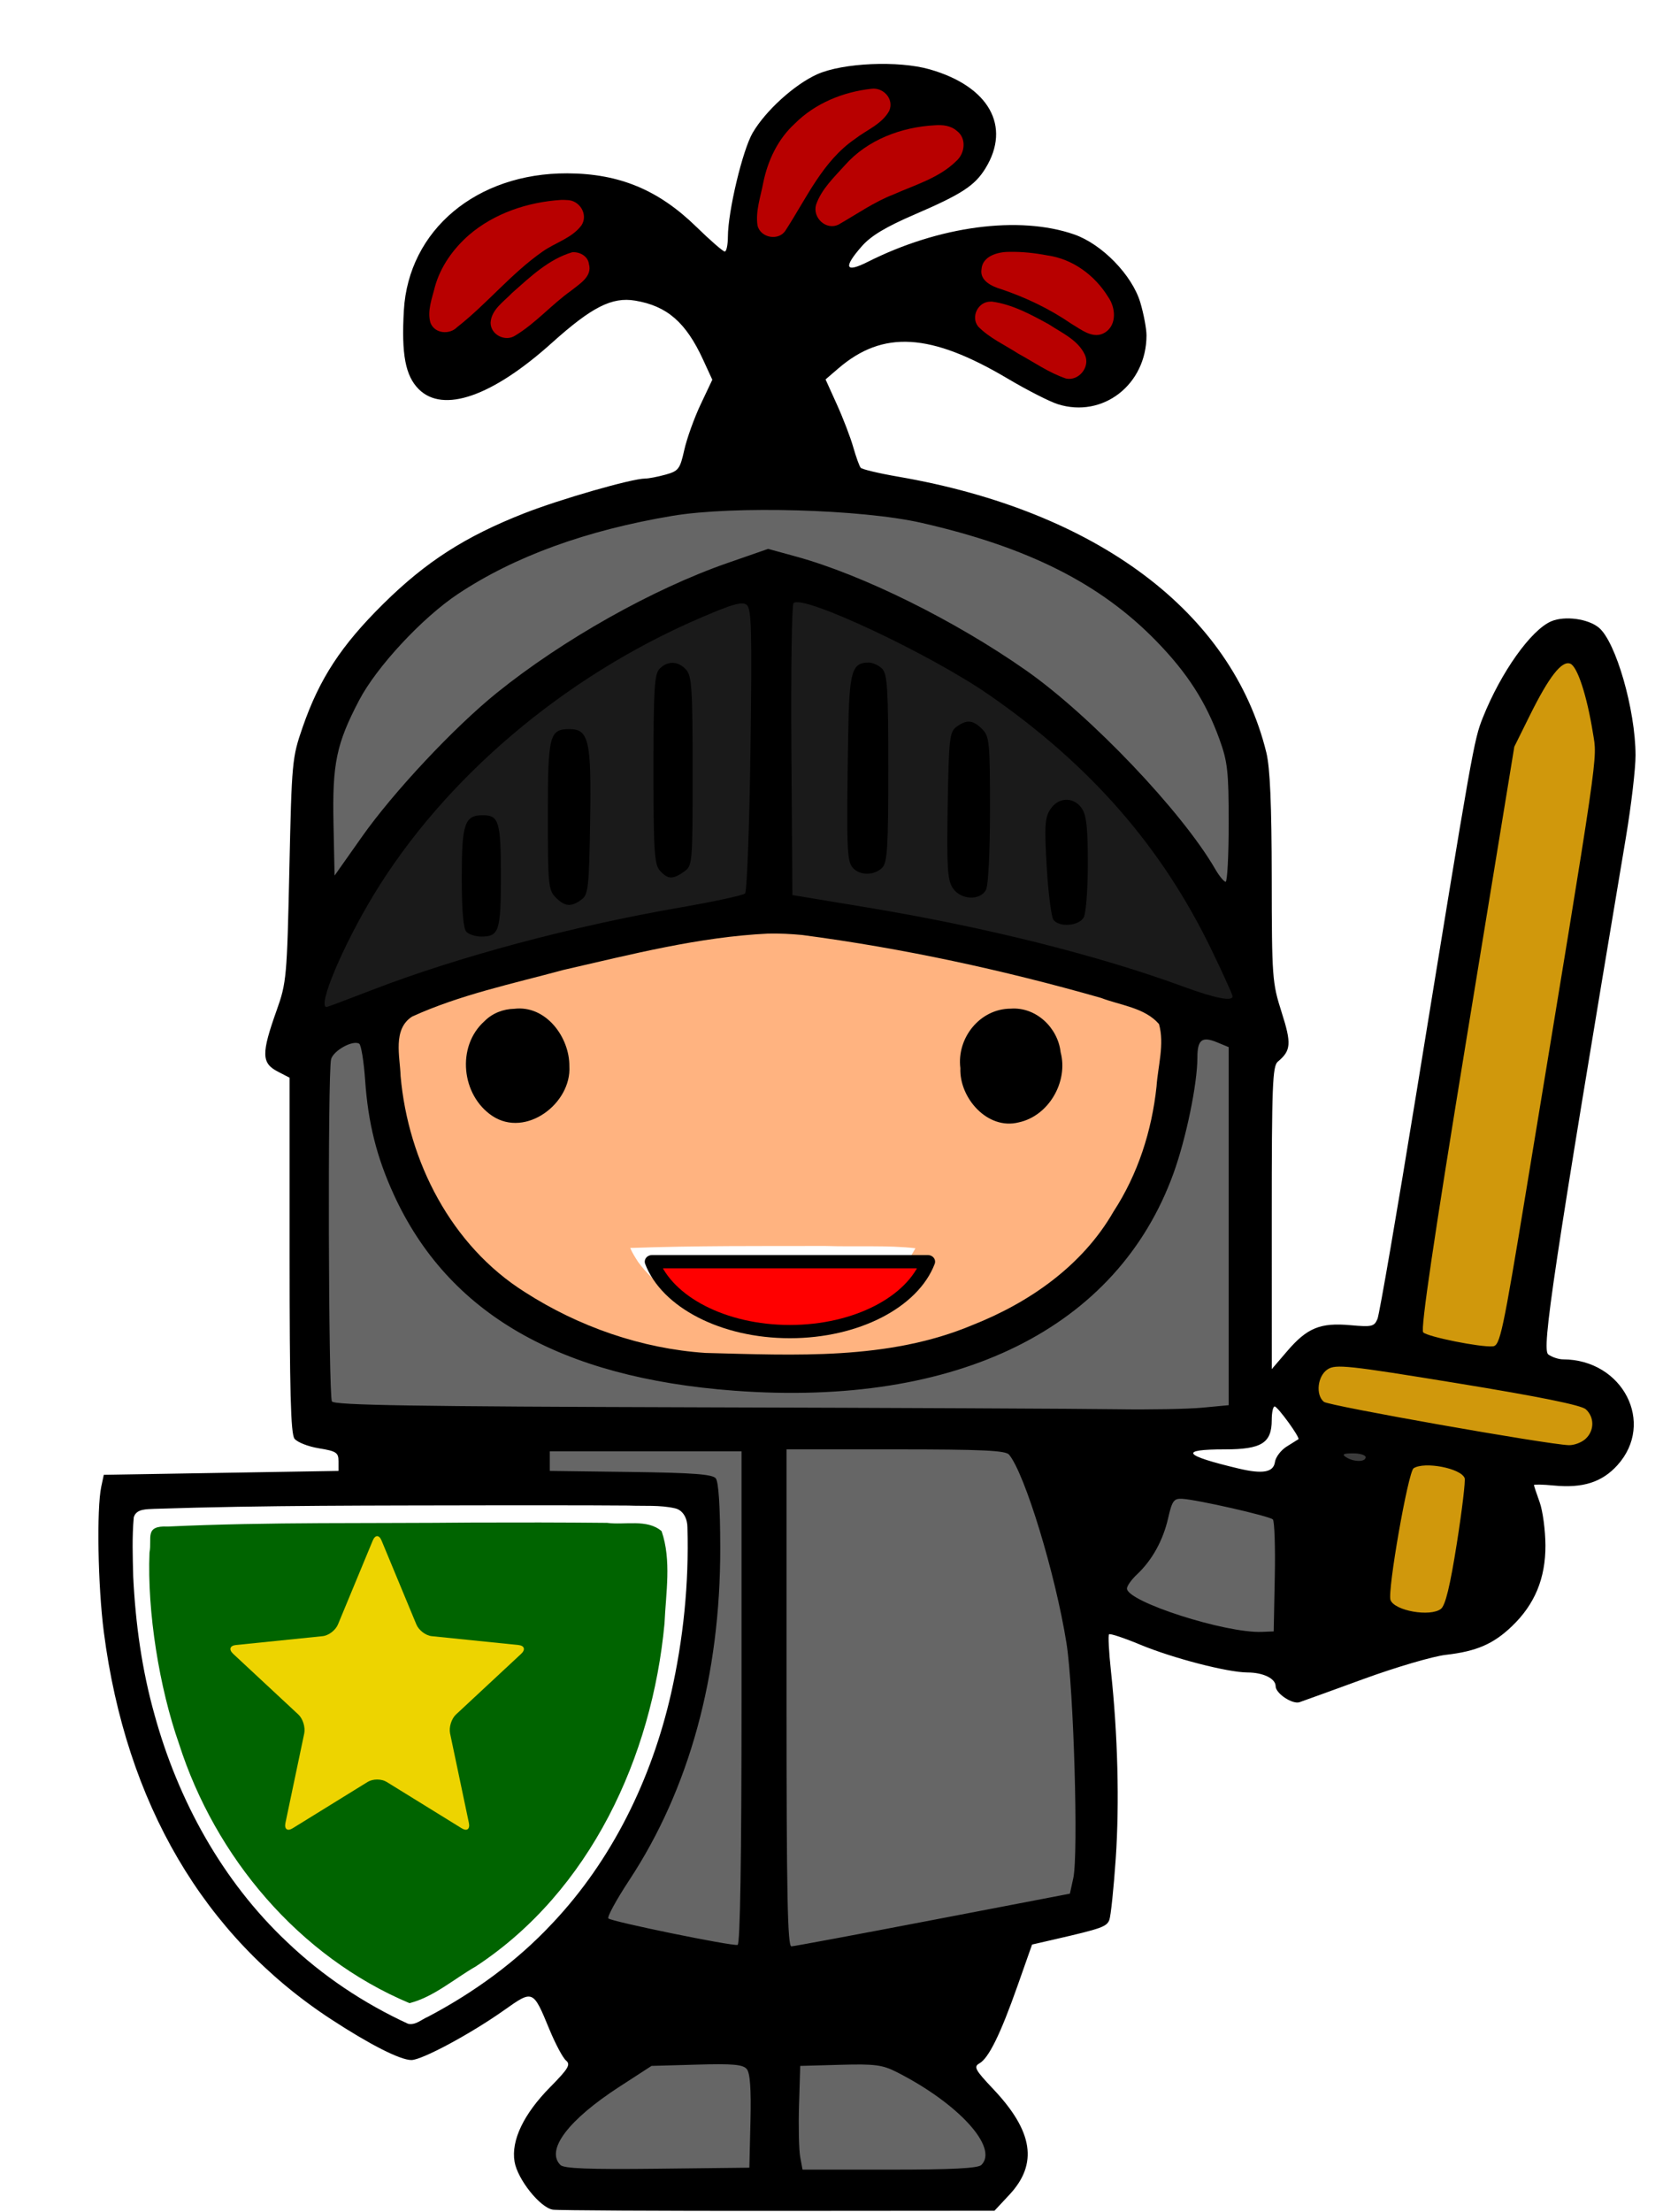 <?xml version="1.0" encoding="UTF-8" standalone="no"?>
<!-- Created with Inkscape (http://www.inkscape.org/) -->

<svg
   xmlns:osb="http://www.openswatchbook.org/uri/2009/osb"
   xmlns:dc="http://purl.org/dc/elements/1.1/"
   xmlns:cc="http://creativecommons.org/ns#"
   xmlns:rdf="http://www.w3.org/1999/02/22-rdf-syntax-ns#"
   xmlns:svg="http://www.w3.org/2000/svg"
   xmlns="http://www.w3.org/2000/svg"
   xmlns:xlink="http://www.w3.org/1999/xlink"
   xmlns:sodipodi="http://sodipodi.sourceforge.net/DTD/sodipodi-0.dtd"
   xmlns:inkscape="http://www.inkscape.org/namespaces/inkscape"
   id="svg2985"
   version="1.1"
   inkscape:version="0.48.2 r9819"
   width="425"
   height="565"
   sodipodi:docname="Sir_FindALot_star.svg"
   inkscape:export-filename="Z:\Dev\PervasiveComputing\client\img\sir.png"
   inkscape:export-xdpi="19.950001"
   inkscape:export-ydpi="19.950001">
  <defs
     id="defs2989">
    <linearGradient
       id="linearGradient11598">
      <stop
         style="stop-color:#ffb359;stop-opacity:1;"
         offset="0"
         id="stop11600" />
      <stop
         id="stop11608"
         offset="0.25"
         style="stop-color:#ffb36c;stop-opacity:0.749;" />
      <stop
         id="stop11606"
         offset="0.5"
         style="stop-color:#ffb380;stop-opacity:0.498;" />
      <stop
         style="stop-color:#ffb380;stop-opacity:0;"
         offset="1"
         id="stop11602" />
    </linearGradient>
    <linearGradient
       id="linearGradient4390"
       osb:paint="gradient">
      <stop
         style="stop-color:#8c8c8c;stop-opacity:1;"
         offset="0"
         id="stop4392" />
      <stop
         style="stop-color:#8c8c8c;stop-opacity:0;"
         offset="1"
         id="stop4394" />
    </linearGradient>
    <linearGradient
       id="linearGradient4370">
      <stop
         id="stop4408"
         offset="0"
         style="stop-color:#8c8c8c;stop-opacity:0.498;" />
      <stop
         style="stop-color:#8c8c8c;stop-opacity:0.373;"
         offset="0.25"
         id="stop4414" />
      <stop
         style="stop-color:#8c8c8c;stop-opacity:0.247;"
         offset="0.5"
         id="stop4412" />
      <stop
         style="stop-color:#8c8c8c;stop-opacity:0.071;"
         offset="1"
         id="stop4374" />
    </linearGradient>
    <filter
       id="filter7327"
       inkscape:label="Inner Shadow"
       inkscape:menu="Shadows and Glows"
       inkscape:menu-tooltip="Adds a colorizable drop shadow inside"
       color-interpolation-filters="sRGB">
      <feGaussianBlur
         id="feGaussianBlur7329"
         stdDeviation="7.628"
         result="result8" />
      <feOffset
         id="feOffset7331"
         dx="4"
         dy="4"
         result="result11" />
      <feComposite
         id="feComposite7333"
         in2="result11"
         result="result6"
         in="SourceGraphic"
         operator="in" />
      <feFlood
         id="feFlood7335"
         result="result10"
         in="result6"
         flood-opacity="1"
         flood-color="rgb(0,0,0)" />
      <feBlend
         id="feBlend7337"
         in2="result10"
         mode="normal"
         in="result6"
         result="result12" />
      <feComposite
         id="feComposite7339"
         in2="SourceGraphic"
         result="result2"
         operator="in" />
    </filter>
    <filter
       id="filter10274"
       inkscape:label="Metallized paint"
       inkscape:menu="Materials"
       inkscape:menu-tooltip="Metallized effect with a soft lighting, slightly translucent at the edges"
       height="1.1"
       width="1.1"
       y="-0.05"
       x="-0.05"
       color-interpolation-filters="sRGB">
      <feGaussianBlur
         id="feGaussianBlur10276"
         stdDeviation="1"
         result="result1" />
      <feComposite
         id="feComposite10278"
         in2="result1"
         in="result1"
         result="result4"
         operator="in" />
      <feBlend
         id="feBlend10280"
         in2="result4"
         in="result1"
         mode="screen"
         result="result5" />
      <feGaussianBlur
         id="feGaussianBlur10282"
         stdDeviation="8"
         result="result6"
         in="result5" />
      <feComposite
         id="feComposite10284"
         in2="result5"
         operator="atop"
         in="result6"
         result="result8" />
      <feComposite
         id="feComposite10286"
         in2="result8"
         operator="in"
         result="fbSourceGraphic"
         in="result6" />
      <feGaussianBlur
         id="feGaussianBlur10288"
         result="result0"
         in="fbSourceGraphic"
         stdDeviation="2.5" />
      <feSpecularLighting
         id="feSpecularLighting10290"
         specularExponent="45"
         specularConstant="1.5"
         surfaceScale="1"
         lighting-color="#ffffff"
         result="result1"
         in="result0">
        <fePointLight
           id="fePointLight10292"
           z="21000"
           y="-9000"
           x="-6000" />
      </feSpecularLighting>
      <feComposite
         id="feComposite10294"
         in2="fbSourceGraphic"
         operator="in"
         result="result2"
         in="result1" />
      <feComposite
         id="feComposite10296"
         in2="result2"
         k3="1"
         k2="1"
         operator="arithmetic"
         result="result4"
         in="fbSourceGraphic"
         k1="0"
         k4="0" />
      <feComposite
         id="feComposite10298"
         in2="result4"
         operator="in"
         result="result91" />
      <feBlend
         id="feBlend10300"
         in2="result91"
         mode="multiply" />
    </filter>
    <filter
       id="filter10321"
       inkscape:label="Metallized paint"
       inkscape:menu="Materials"
       inkscape:menu-tooltip="Metallized effect with a soft lighting, slightly translucent at the edges"
       height="1.1"
       width="1.1"
       y="-0.05"
       x="-0.05"
       color-interpolation-filters="sRGB">
      <feGaussianBlur
         id="feGaussianBlur10323"
         stdDeviation="1"
         result="result1" />
      <feComposite
         id="feComposite10325"
         in2="result1"
         in="result1"
         result="result4"
         operator="in" />
      <feBlend
         id="feBlend10327"
         in2="result4"
         in="result1"
         mode="screen"
         result="result5" />
      <feGaussianBlur
         id="feGaussianBlur10329"
         stdDeviation="8"
         result="result6"
         in="result5" />
      <feComposite
         id="feComposite10331"
         in2="result5"
         operator="atop"
         in="result6"
         result="result8" />
      <feComposite
         id="feComposite10333"
         in2="result8"
         operator="in"
         result="fbSourceGraphic"
         in="result6" />
      <feGaussianBlur
         id="feGaussianBlur10335"
         result="result0"
         in="fbSourceGraphic"
         stdDeviation="2.5" />
      <feSpecularLighting
         id="feSpecularLighting10337"
         specularExponent="45"
         specularConstant="1.5"
         surfaceScale="1"
         lighting-color="#ffffff"
         result="result1"
         in="result0">
        <fePointLight
           id="fePointLight10339"
           z="21000"
           y="-9000"
           x="-6000" />
      </feSpecularLighting>
      <feComposite
         id="feComposite10341"
         in2="fbSourceGraphic"
         operator="in"
         result="result2"
         in="result1" />
      <feComposite
         id="feComposite10343"
         in2="result2"
         k3="1"
         k2="1"
         operator="arithmetic"
         result="result4"
         in="fbSourceGraphic"
         k1="0"
         k4="0" />
      <feComposite
         id="feComposite10345"
         in2="result4"
         operator="in"
         result="result91" />
      <feBlend
         id="feBlend10347"
         in2="result91"
         mode="multiply" />
    </filter>
    <filter
       id="filter11672"
       inkscape:label="Drop shadow"
       width="1.5"
       height="1.5"
       x="-0.25"
       y="-0.25"
       color-interpolation-filters="sRGB">
      <feGaussianBlur
         id="feGaussianBlur11674"
         in="SourceAlpha"
         stdDeviation="6"
         result="blur" />
      <feColorMatrix
         id="feColorMatrix11676"
         result="bluralpha"
         type="matrix"
         values="1 0 0 0 0 0 1 0 0 0 0 0 1 0 0 0 0 0 0.8 0 " />
      <feOffset
         id="feOffset11678"
         in="bluralpha"
         dx="8"
         dy="8"
         result="offsetBlur" />
      <feMerge
         id="feMerge11680">
        <feMergeNode
           id="feMergeNode11682"
           in="offsetBlur" />
        <feMergeNode
           id="feMergeNode11684"
           in="SourceGraphic" />
      </feMerge>
    </filter>
    <linearGradient
       y2="0"
       x2="1"
       y1="0"
       x1="0"
       spreadMethod="pad"
       gradientTransform="matrix(0,-30.001,28.563,0,16,31)"
       gradientUnits="userSpaceOnUse"
       id="linearGradient4727"
       xlink:href="#linearGradient6507"
       inkscape:collect="always" />
    <linearGradient
       id="linearGradient6507"
       spreadMethod="pad"
       gradientTransform="matrix(0,25.339,25.339,0,57.072,190.937)"
       gradientUnits="userSpaceOnUse"
       y2="0"
       x2="1"
       y1="0"
       x1="0">
      <stop
         id="stop6509"
         offset="0"
         style="stop-opacity:1;stop-color:#333333" />
      <stop
         id="stop6511"
         offset="0.836"
         style="stop-opacity:1;stop-color:#666666" />
      <stop
         id="stop6513"
         offset="1"
         style="stop-opacity:1;stop-color:#666666" />
    </linearGradient>
  </defs>
  <sodipodi:namedview
     pagecolor="#ffffff"
     bordercolor="#666666"
     borderopacity="1"
     objecttolerance="10"
     gridtolerance="10"
     guidetolerance="10"
     inkscape:pageopacity="0"
     inkscape:pageshadow="2"
     inkscape:window-width="1366"
     inkscape:window-height="706"
     id="namedview2987"
     showgrid="false"
     inkscape:zoom="0.61188307"
     inkscape:cx="3.1135478"
     inkscape:cy="278.87277"
     inkscape:window-x="-8"
     inkscape:window-y="-8"
     inkscape:window-maximized="1"
     inkscape:current-layer="svg2985"
     fit-margin-top="0"
     fit-margin-left="0"
     fit-margin-right="0"
     fit-margin-bottom="0"
     showborder="true"
     inkscape:showpageshadow="true"
     borderlayer="false" />
  <rect
     style="fill:#000000;fill-opacity:1;stroke:none"
     id="rect4056"
     width="0"
     height="19.612"
     x="275.481"
     y="171.04"
     rx="0"
     ry="0" />
  <g
     id="g11624"
     style="filter:url(#filter11672)"
     transform="translate(-41.736,-152.187)">
    <path
       sodipodi:nodetypes="cssssssssscccsssscsssssscssscsssssssssssssssssssssscssssssssccssssssssssssscsssssssssssssccsssscsccscscssscsssscsscssssscssscccsssssssscsscccccsssssssscsssscscssssssssscssssscssssssssssssssssscscccssssccsssssssscsssscccccccssssssssssscccssssssssscscsssssssssssscsssssssssssssssssssssssssscssssscsssscsscsssssssscssssscsssssccsssssssscssscsssssssssssssssssssssssssssssssssssssssssssssss"
       inkscape:connector-curvature="0"
       id="path3279"
       d="m 175.013,708.671 c -3.255,-0.523 -9.013,-7.741 -9.776,-12.254 -0.915,-5.417 2.312,-12.171 9.103,-19.054 4.659,-4.722 5.284,-5.77 4.049,-6.795 -0.803,-0.666 -2.706,-4.229 -4.228,-7.917 -4.212,-10.203 -4.175,-10.187 -11.573,-4.953 -8.549,6.048 -21.013,12.748 -23.714,12.748 -2.871,0 -10.676,-3.966 -20.631,-10.484 C 85.798,638.722 65.949,604.886 60.274,561.145 58.749,549.388 58.402,529.65 59.62,523.946 l 0.641,-3 29.991,-0.5 29.991,-0.5 0,-2.477 c 0,-2.197 -0.566,-2.569 -5,-3.293 -2.75,-0.449 -5.562,-1.558 -6.25,-2.464 -0.957,-1.262 -1.25,-12.25 -1.25,-46.931 l 0,-45.283 -3,-1.551 c -4.208,-2.176 -4.252,-4.586 -0.289,-15.702 2.496,-7.001 2.627,-8.455 3.228,-35.798 0.61,-27.764 0.698,-28.706 3.401,-36.5 4.297,-12.389 9.832,-20.848 20.61,-31.5 10.89,-10.762 20.926,-17.208 36.015,-23.131 9.189,-3.607 27.486,-8.863 30.894,-8.875 0.902,-0.003 3.257,-0.455 5.232,-1.003 3.304,-0.918 3.687,-1.423 4.778,-6.301 0.653,-2.917 2.531,-8.146 4.175,-11.621 l 2.988,-6.318 -2.357,-5.126 c -4.383,-9.533 -9.214,-13.731 -17.359,-15.084 -5.942,-0.987 -11.082,1.622 -21.317,10.82 -15.216,13.673 -27.763,18.029 -33.991,11.801 -3.415,-3.415 -4.454,-8.908 -3.805,-20.123 1.188,-20.518 18.579,-35.102 41.756,-35.015 13.277,0.05 23.293,4.197 32.994,13.663 3.558,3.472 6.824,6.313 7.258,6.313 0.433,0 0.794,-1.688 0.801,-3.75 0.023,-6.539 3.754,-22.178 6.347,-26.602 3.311,-5.649 10.677,-12.327 16.464,-14.926 6.532,-2.933 20.761,-3.557 28.781,-1.261 15.118,4.326 20.855,14.508 14.24,25.271 -2.724,4.432 -6.066,6.612 -18.051,11.776 -7.428,3.2 -11.199,5.464 -13.544,8.13 -4.81,5.468 -4.27,6.909 1.5,4.002 18.223,-9.18 38.655,-11.899 52.742,-7.018 7.128,2.47 14.847,10.41 16.926,17.411 0.87,2.931 1.58,6.71 1.577,8.398 -0.023,12.573 -11.159,21.202 -22.669,17.564 -2.104,-0.665 -7.875,-3.609 -12.825,-6.544 -19.695,-11.675 -31.853,-12.403 -43.263,-2.591 l -3.263,2.806 2.903,6.417 c 1.597,3.529 3.478,8.441 4.181,10.916 0.703,2.475 1.556,4.831 1.895,5.235 0.339,0.404 4.651,1.431 9.581,2.28 50.754,8.747 85.321,34.643 94.088,70.484 0.95,3.886 1.354,13.278 1.374,32 0.027,25.451 0.127,26.809 2.521,34.305 2.566,8.034 2.429,9.834 -0.964,12.649 -1.357,1.126 -1.554,6.194 -1.548,39.918 l 0.006,38.628 3.953,-4.612 c 5.076,-5.921 8.459,-7.308 16.131,-6.613 5.496,0.498 6.107,0.356 6.931,-1.614 0.497,-1.188 5.005,-27.361 10.016,-58.161 14.315,-87.971 14.62,-89.696 16.891,-95.394 4.636,-11.636 12.364,-22.498 17.546,-24.663 3.44,-1.437 9.381,-0.633 12.121,1.641 4.347,3.607 9.336,20.937 9.377,32.569 0.012,3.385 -1.097,12.835 -2.465,21 -18.627,111.232 -21.571,130.831 -19.843,132.095 0.942,0.688 2.638,1.254 3.771,1.257 15.286,0.041 23.636,16.263 13.911,27.027 -3.935,4.355 -8.81,5.918 -16.236,5.205 -2.814,-0.27 -5.109,-0.322 -5.101,-0.114 0.008,0.207 0.664,2.177 1.456,4.377 0.793,2.2 1.456,7.15 1.475,11 0.041,8.442 -2.715,15.094 -8.577,20.701 -4.743,4.537 -9.046,6.396 -16.87,7.288 -3.3,0.377 -12.75,3.148 -21,6.159 -8.25,3.011 -15.626,5.682 -16.391,5.936 -1.836,0.608 -6.109,-2.24 -6.109,-4.072 0,-1.958 -3.17,-3.511 -7.184,-3.519 -5.088,-0.011 -19.127,-3.648 -27.445,-7.111 -4.111,-1.711 -7.687,-2.898 -7.948,-2.637 -0.261,0.261 -0.043,4.475 0.485,9.365 1.749,16.223 2.198,33.721 1.23,47.891 -0.527,7.7 -1.269,14.783 -1.65,15.739 -0.68,1.707 -2.043,2.19 -13.861,4.909 l -5.874,1.352 -3.703,10.5 c -4.375,12.406 -7.386,18.53 -9.767,19.862 -1.521,0.851 -1.087,1.651 3.549,6.553 10.213,10.798 11.483,19.111 4.124,26.998 l -3.814,4.088 -55.321,0.041 c -30.426,0.023 -56.324,-0.12 -57.55,-0.317 z m 50.512,-22.583 c 0.196,-8.238 -0.09,-12.307 -0.938,-13.329 -0.977,-1.177 -3.531,-1.405 -12.783,-1.142 l -11.562,0.329 -8.156,5.286 c -13.144,8.519 -18.951,16.208 -15.127,20.032 0.904,0.904 7.287,1.149 24.75,0.95 l 23.532,-0.268 z m 59.017,11.158 c 4.427,-4.427 -5.823,-15.682 -21.578,-23.694 -3.711,-1.887 -5.633,-2.138 -14.5,-1.891 l -10.222,0.285 -0.302,10 c -0.166,5.5 -0.033,11.463 0.295,13.25 l 0.597,3.25 22.255,0 c 15.976,0 22.593,-0.339 23.455,-1.2 z m -4.774,-39.05 c 2.504,-4.075 5.556,-13.502 4.661,-14.396 -0.369,-0.369 -12.937,1.643 -27.929,4.471 l -27.258,5.141 -22.815,-4.483 c -23.596,-4.636 -27.685,-5.156 -27.685,-3.52 0,1.494 3.966,11.274 5.591,13.787 l 1.455,2.25 45.992,0 45.992,0 z m -132.946,-3.042 c 37.128,-21.158 58.394,-59.475 60.618,-109.22 0.503,-11.248 0.362,-13.194 -1.041,-14.358 -1.334,-1.107 -13.522,-1.283 -68.556,-0.988 -36.814,0.197 -67.309,0.738 -67.767,1.202 -1.401,1.419 -0.379,23.192 1.644,35.025 6.909,40.412 28.241,71.949 60.389,89.279 3.373,1.818 6.369,3.316 6.657,3.329 0.288,0.013 3.913,-1.909 8.056,-4.269 z m 76.42,-77.291 0,-62.917 -24.5,0 -24.5,0 0,2.5 0,2.5 20.644,0.27 c 15.866,0.207 20.904,0.583 21.766,1.622 0.726,0.875 1.133,7.136 1.152,17.73 0.059,32.551 -7.899,61.618 -23.251,84.921 -3.299,5.007 -5.701,9.409 -5.338,9.781 0.796,0.815 31.602,7.124 33.026,6.763 0.653,-0.166 1,-22.061 1,-63.17 z m 48.958,56.791 34.958,-6.707 0.876,-4 c 1.33,-6.076 0.096,-48.432 -1.748,-60 -2.813,-17.646 -10.623,-43.276 -14.675,-48.157 -0.884,-1.065 -6.884,-1.343 -28.992,-1.343 l -27.878,0 0,63.5 c 0,50.156 0.263,63.491 1.25,63.457 0.688,-0.024 16.981,-3.061 36.208,-6.75 z m 105.998,-71.191 c 2.993,-1.138 3.071,-1.653 0.911,-5.983 -1.511,-3.029 -1.511,-4.01 0,-13.108 2.509,-15.107 2.455,-15.435 -2.788,-16.903 -2.432,-0.681 -4.907,-0.938 -5.5,-0.571 -1.222,0.755 -1.563,36.732 -0.359,37.935 0.749,0.749 3.394,0.281 7.736,-1.37 z m -18.677,-16.437 c 0.154,-7.656 -0.071,-14.266 -0.5,-14.687 -0.872,-0.858 -19.439,-5.076 -23.19,-5.268 -2.109,-0.108 -2.556,0.513 -3.571,4.97 -1.292,5.668 -4.092,10.719 -7.955,14.348 -1.409,1.324 -2.562,2.944 -2.562,3.599 0,3.374 25.178,11.461 34.5,11.082 l 3,-0.122 z m 42.459,8.171 c 1.141,-0.88 2.344,-5.833 4.067,-16.743 1.345,-8.521 2.241,-16.027 1.99,-16.68 -0.963,-2.511 -10.225,-4.294 -13.035,-2.51 -1.396,0.887 -6.753,31.456 -5.902,33.676 1.058,2.757 10.162,4.352 12.879,2.257 z m 16.429,-14.086 c 0.732,-4.508 -1.149,-5.004 -2.042,-0.539 -0.344,1.719 -0.625,3.834 -0.625,4.7 0,2.88 2.041,-0.304 2.667,-4.161 z m -100.283,-3.709 c 5.058,-6.011 5.966,-17.517 1.689,-21.388 -2.506,-2.268 -15.691,-1.896 -15.361,0.433 0.117,0.825 1.917,6.554 4,12.732 4.198,12.451 5.315,13.401 9.672,8.223 z M 162.638,519.073 c 0.627,-0.755 0.859,-2.105 0.515,-3 -0.539,-1.405 -2.724,-1.627 -16.017,-1.627 l -15.393,0 0,3 0,3 14.878,0 c 11.394,0 15.144,-0.322 16.017,-1.373 z m 196.928,-1.401 c 0.178,-1.251 1.528,-3.027 3,-3.947 1.472,-0.92 2.818,-1.763 2.991,-1.872 0.528,-0.336 -5.263,-8.327 -6.064,-8.368 -0.412,-0.021 -0.75,1.537 -0.75,3.462 0,5.878 -2.595,7.5 -12,7.5 -11.771,0 -10.693,1.506 3.5,4.888 6.197,1.477 8.947,0.986 9.323,-1.663 z m 23.177,-1.225 c 0,-0.55 -1.462,-0.993 -3.25,-0.985 -2.466,0.012 -2.888,0.249 -1.75,0.985 1.965,1.27 5,1.27 5,0 z m 56.171,-4.655 c 2.312,-2.093 2.348,-5.571 0.079,-7.599 -1.174,-1.049 -11.953,-3.231 -32.723,-6.624 -28.128,-4.595 -31.182,-4.923 -33.25,-3.568 -2.57,1.684 -3.121,6.5 -0.95,8.302 1.224,1.016 57.115,10.899 62.594,11.069 1.332,0.041 3.244,-0.67 4.25,-1.58 z m -97.921,-7.997 6.75,-0.637 0,-45.734 0,-45.734 -2.94,-1.218 c -3.883,-1.608 -5.06,-0.7 -5.06,3.903 0,6.682 -2.885,20.649 -6.1,29.536 -14.335,39.617 -55.151,59.811 -112.27,55.546 -44.669,-3.335 -73.121,-19.736 -87.032,-50.169 -4.351,-9.519 -6.532,-18.233 -7.288,-29.124 -0.336,-4.831 -1.02,-9.037 -1.52,-9.346 -1.623,-1.003 -6.583,1.733 -7.181,3.962 -0.889,3.316 -0.689,85.994 0.212,87.413 0.619,0.975 20.807,1.301 93.235,1.505 50.844,0.143 99.194,0.367 107.444,0.498 8.25,0.131 18.038,-0.049 21.75,-0.4 z M 235.699,489.313 c 14.708,-0.297 24.165,-1.142 35.847,-3.983 10.285,-2.659 24.285,-9.606 31.904,-15.833 9.816,-8.021 17.906,-20.547 22.14,-34.279 2.263,-7.34 4.432,-24.991 3.505,-28.534 -0.466,-1.783 -2.465,-2.822 -10.216,-5.31 -19.72,-6.329 -55.291,-14.05 -78.454,-17.029 -7.942,-1.021 -11.572,-1.018 -19,0.019 -20.528,2.866 -49.527,9.47 -69.182,15.754 -15.035,4.807 -15.505,5.159 -15.48,11.6 0.08,21.112 8.692,41.951 22.584,54.648 14.534,13.283 39.386,23.274 64.146,22.911 1.788,0.092 19.69,0.035 19.14,0.035 z m -76.902,-59.031 c -9.115,-6.196 -9.922,-19.031 -1.682,-26.729 3.74,-3.494 11.349,-4.06 15.993,-1.19 3.984,2.462 7.635,9.124 7.635,13.931 0,11.902 -12.91,20.131 -21.946,13.988 z m 125.844,-0.106 c -4.447,-2.971 -6.895,-8.026 -6.893,-14.23 0.007,-15.933 19.847,-21.512 26.954,-7.579 7.223,14.157 -7.522,30.186 -20.062,21.809 z m 139.192,17.77 c 18.923,-114.863 18.132,-109.44 16.996,-116.5 -1.54,-9.577 -3.976,-17.021 -5.8,-17.721 -2.175,-0.834 -5.415,3.314 -10.327,13.221 l -3.966,8 -12.162,74.284 c -8.419,51.42 -11.842,74.604 -11.122,75.324 1.147,1.147 14.622,3.85 17.792,3.569 1.842,-0.163 2.521,-3.341 8.59,-40.177 z M 128.894,397.063 c 21.924,-8.467 51.221,-16.299 78.849,-21.078 8.525,-1.475 15.903,-3.075 16.396,-3.556 0.493,-0.481 1.117,-16.992 1.388,-36.692 0.418,-30.391 0.274,-35.999 -0.949,-37.013 -1.153,-0.957 -3.629,-0.249 -12.388,3.542 -34.524,14.943 -64.958,40.825 -82.99,70.579 -7.927,13.079 -14.437,28.601 -11.996,28.601 0.188,0 5.449,-1.972 11.691,-4.383 z m 24.049,-14.817 c -0.808,-0.808 -1.2,-5.362 -1.2,-13.929 0,-13.71 0.731,-15.871 5.371,-15.871 4.132,0 4.629,1.661 4.629,15.5 0,14.073 -0.46,15.5 -5,15.5 -1.43,0 -3.14,-0.54 -3.8,-1.2 z m 22.8,-8.8 c -1.859,-1.859 -2,-3.333 -2,-20.929 0,-20.52 0.39,-22.071 5.548,-22.071 4.935,0 5.608,3.002 5.264,23.503 -0.287,17.118 -0.473,18.78 -2.254,20.08 -2.632,1.922 -4.193,1.784 -6.559,-0.582 z m 26.655,-6.829 c -1.444,-1.595 -1.655,-4.907 -1.655,-25.929 0,-20.576 0.23,-24.33 1.571,-25.671 2.088,-2.088 4.742,-1.987 6.774,0.257 1.444,1.595 1.655,4.908 1.655,25.943 0,23.786 -0.03,24.136 -2.223,25.671 -2.88,2.017 -4.1,1.963 -6.122,-0.272 z m 146.336,32.079 c -0.005,-0.412 -2.429,-5.758 -5.387,-11.878 -12.701,-26.28 -30.921,-47.155 -56.824,-65.107 -15.136,-10.489 -47.684,-25.76 -49.99,-23.454 -0.448,0.448 -0.696,17.413 -0.551,37.7 l 0.263,36.886 19.084,3.161 c 30.231,5.007 59.024,12.216 80.916,20.26 8.042,2.955 12.508,3.824 12.491,2.432 z m -45.758,-19.5 c -0.557,-0.688 -1.337,-6.765 -1.733,-13.506 -0.617,-10.478 -0.484,-12.618 0.913,-14.75 2.061,-3.146 5.926,-3.277 8.031,-0.271 1.196,1.708 1.557,4.965 1.557,14.066 0,6.514 -0.466,12.714 -1.035,13.777 -1.186,2.215 -6.138,2.653 -7.732,0.684 z m -25.773,-8.17 c -1.336,-2.038 -1.536,-5.364 -1.273,-21.082 0.287,-17.118 0.473,-18.78 2.254,-20.08 2.632,-1.922 4.193,-1.784 6.559,0.582 1.856,1.856 2,3.333 2,20.566 0,10.885 -0.428,19.366 -1.035,20.5 -1.527,2.853 -6.503,2.569 -8.504,-0.486 z m -25.588,-5.231 c -1.454,-1.749 -1.568,-5.158 -1.12,-33.528 0.262,-16.557 0.893,-18.821 5.248,-18.821 1.021,0 2.564,0.707 3.429,1.571 1.341,1.341 1.571,5.074 1.571,25.429 0,20.355 -0.231,24.088 -1.571,25.429 -2.047,2.047 -5.821,2.008 -7.556,-0.079 z m 96.128,-11.304 c 0,-13.234 -0.273,-15.706 -2.373,-21.492 -3.46,-9.533 -8.211,-16.91 -16.127,-25.041 -14.307,-14.695 -32.777,-23.992 -60,-30.2 -15.275,-3.483 -48.025,-4.408 -63.631,-1.797 -22.065,3.692 -40.408,10.371 -54.846,19.968 -9.114,6.059 -20.768,18.591 -25.252,27.155 -5.807,11.09 -6.871,16.196 -6.552,31.429 l 0.28,13.351 7,-9.924 c 8.07,-11.442 23.561,-27.961 34.466,-36.757 16.83,-13.574 39.863,-26.534 58.936,-33.162 l 10.402,-3.615 7.145,1.96 c 17.035,4.674 40.625,16.352 58.823,29.122 16.483,11.566 39.815,36.07 48.28,50.706 1.034,1.788 2.233,3.25 2.664,3.25 0.431,0 0.784,-6.73 0.784,-14.955 z M 241.721,261.696 c -0.03,-2.36 -3.783,-10.506 -5.279,-11.457 -0.66,-0.419 -3.449,-0.762 -6.199,-0.762 -6.207,0 -6.91,0.447 -9.427,5.997 -3.626,7.993 -3.651,7.972 9.427,7.972 10.294,0 11.498,-0.184 11.478,-1.75 z m 66.022,-25.199 c 0,-2.33 -13.309,-10.13 -19.5,-11.428 -2.878,-0.603 -2.919,-0.565 -1,0.948 2.652,2.09 18.788,11.429 19.748,11.429 0.414,0 0.752,-0.427 0.752,-0.949 z m -137.911,-14.678 c 0.776,-0.946 4.048,-3.667 7.271,-6.047 6.5,-4.799 6.61,-5.372 0.424,-2.216 -4.296,2.192 -14.784,11.487 -14.784,13.103 0,1.089 5.058,-2.364 7.089,-4.84 z m 4.656,-18.882 c 7.461,-3.486 6.411,-5.007 -2.342,-3.389 -12.256,2.266 -21.026,9.355 -23.93,19.343 -0.884,3.041 -1.342,5.957 -1.018,6.482 0.324,0.525 5.192,-3.653 10.817,-9.282 7.709,-7.715 11.765,-10.954 16.472,-13.154 z m 140.255,21.585 c 0,-2.514 -4.439,-7.735 -8.253,-9.708 -3.9,-2.017 -14.298,-3.481 -17.083,-2.406 -1.683,0.65 -1.831,0.962 -0.664,1.402 0.825,0.311 4.037,1.495 7.137,2.63 3.101,1.135 8.276,3.816 11.5,5.957 6.834,4.537 7.363,4.69 7.363,2.125 z m -79.195,-30.327 c 5.057,-9.198 10.586,-15.438 17.061,-19.25 7.786,-4.585 6.701,-5.748 -2.743,-2.944 -5.97,1.773 -12.353,7.016 -15.103,12.407 -1.01,1.98 -2.328,6.256 -2.928,9.502 -1.823,9.859 -1.561,9.88 3.714,0.285 z m 15.3,1.289 c 2.248,-1.628 7.784,-4.356 12.302,-6.061 9.608,-3.626 14.716,-7.193 12.923,-9.024 -1.73,-1.766 -12.51,0.376 -17.958,3.569 -5.491,3.218 -14.717,14.477 -11.863,14.477 0.28,0 2.348,-1.332 4.596,-2.961 z"
       style="fill:#000000" />
    <path
       inkscape:connector-curvature="0"
       id="path4087"
       d="m 158.063,528.744 c -28.32,0.068 -56.65,-0.035 -84.958,0.898 -1.831,0.123 -4.583,-0.066 -5.184,2.185 -0.453,5.024 -0.27,10.106 -0.14,15.149 0.579,11.91 2.212,23.771 5.447,35.263 6.011,21.836 17.318,42.486 33.898,58.084 9.029,8.618 19.58,15.653 30.898,20.863 1.895,0.447 3.491,-1.148 5.148,-1.827 11.727,-6.189 22.611,-14.082 31.682,-23.794 15.362,-16.224 25.413,-36.978 30.361,-58.663 3.157,-13.911 4.617,-28.23 4.201,-42.495 0.008,-2.071 -0.951,-4.397 -3.16,-4.903 -3.883,-0.893 -7.931,-0.53 -11.887,-0.701 -12.102,-0.09 -24.204,-0.058 -36.306,-0.059 z"
       style="fill:#ffffff;fill-opacity:1;stroke:none" />
    <path
       sodipodi:nodetypes="ccccccccccc"
       inkscape:connector-curvature="0"
       id="path4093"
       d="m 154.547,533.137 c -25.972,0.27 -51.99,-0.189 -77.931,1.024 -6.075,-0.288 -3.964,2.94 -4.672,6.635 -0.625,15.156 2.508,34.576 7.544,48.876 9.236,28.877 30.586,54.335 58.894,66.243 6.174,-1.55 11.468,-6.254 16.956,-9.384 29.281,-19.235 45.041,-53.573 48.218,-87.577 0.343,-7.794 1.829,-16.201 -0.744,-23.622 -3.708,-3.194 -9.435,-1.492 -13.932,-2.116 -11.443,-0.118 -22.888,-0.119 -34.332,-0.08 z"
       style="fill:#006400;fill-opacity:1;stroke:none;filter:url(#filter10321)" />
    <path
       inkscape:connector-curvature="0"
       id="path4199"
       d="m 177.116,195.258 c -8.48,0.552 -17.052,3.382 -23.564,8.992 -4.01,3.531 -7.207,7.987 -8.658,13.152 -0.723,2.986 -2.04,6.18 -1.147,9.256 1.074,2.784 4.87,3.102 6.829,1.097 7.633,-5.979 13.808,-13.693 21.764,-19.262 3.262,-2.329 7.528,-3.43 9.994,-6.735 1.809,-2.743 -0.451,-6.471 -3.72,-6.464 -0.498,-0.039 -0.999,-0.057 -1.499,-0.036 z"
       style="fill:#b80000;fill-opacity:1;stroke:none" />
    <path
       inkscape:connector-curvature="0"
       id="path4205"
       d="m 256.457,166.864 c -7.258,0.799 -14.411,3.695 -19.62,8.921 -4.328,3.956 -6.893,9.421 -8.049,15.104 -0.668,3.573 -2.003,7.218 -1.465,10.879 0.735,3.235 5.544,4.091 7.241,1.174 5.306,-8.145 9.421,-17.611 17.705,-23.28 2.944,-2.289 6.856,-3.752 8.721,-7.163 1.304,-3.01 -1.494,-6.029 -4.532,-5.634 z"
       style="fill:#b80000;fill-opacity:1;stroke:none" />
    <path
       inkscape:connector-curvature="0"
       id="path4207"
       d="m 272.653,176.191 c -8.546,0.446 -17.262,3.707 -23.004,10.22 -2.764,3.071 -5.97,6.088 -7.358,10.076 -0.957,3.31 2.555,6.643 5.76,5.065 4.65,-2.655 9.065,-5.772 14.093,-7.719 5.477,-2.427 11.574,-4.177 15.945,-8.469 2.267,-1.948 2.728,-5.858 0.181,-7.737 -1.533,-1.364 -3.651,-1.591 -5.616,-1.435 z"
       style="fill:#b80000;fill-opacity:1;stroke:none" />
    <path
       inkscape:connector-curvature="0"
       id="path4211"
       d="m 179.96,208.629 c -6.025,1.781 -10.745,6.323 -15.357,10.392 -2.11,2.236 -5.3,4.233 -5.489,7.602 -0.017,3.089 3.773,4.974 6.302,3.286 5.243,-3.17 9.307,-7.933 14.29,-11.474 2.076,-1.689 5.458,-3.593 4.54,-6.786 -0.238,-2.031 -2.394,-3.19 -4.285,-3.019 z"
       style="fill:#b80000;fill-opacity:1;stroke:none" />
    <path
       inkscape:connector-curvature="0"
       id="path4213"
       d="m 291.658,208.53 c -2.862,-0.022 -6.874,1.05 -7.09,4.46 -0.475,2.902 2.638,4.354 4.965,5.05 6.351,2.132 12.42,5.035 17.953,8.829 2.568,1.498 5.719,4.196 8.757,2.192 2.991,-1.998 2.58,-6.365 0.686,-9.028 -3.387,-5.506 -9.033,-9.694 -15.52,-10.599 -3.209,-0.613 -6.48,-0.975 -9.751,-0.903 z"
       style="fill:#b80000;fill-opacity:1;stroke:none" />
    <path
       inkscape:connector-curvature="0"
       id="path4215"
       d="m 286.819,221.242 c -3.168,0.03 -5.062,3.913 -3.09,6.376 2.891,2.942 6.79,4.683 10.229,6.906 4.015,2.186 7.859,4.906 12.2,6.364 3.297,0.712 6.28,-3.009 4.821,-6.085 -1.753,-3.775 -5.878,-5.566 -9.193,-7.759 -4.564,-2.505 -9.332,-5.105 -14.552,-5.811 l -0.163,0 -0.253,0.009 z"
       style="fill:#b80000;fill-opacity:1;stroke:none" />
    <path
       inkscape:connector-curvature="0"
       id="path4366"
       d="m 230.129,382.68 c -17.777,0.839 -35.165,5.35 -52.455,9.297 -12.982,3.533 -26.363,6.317 -38.605,11.901 -5.053,3.23 -3.106,10.21 -2.957,15.183 1.924,21.828 12.96,43.382 31.776,55.22 13.77,8.833 29.771,14.428 46.117,15.529 22.833,0.572 46.701,1.921 68.236,-7.114 14.563,-5.736 28.149,-15.197 36.073,-29.004 6.234,-9.554 9.779,-20.608 10.987,-31.932 0.354,-5.254 2.088,-10.83 0.628,-15.967 -3.635,-4.207 -9.865,-4.774 -14.824,-6.681 -25.021,-7.139 -50.597,-12.673 -76.359,-16.071 -2.869,-0.271 -5.736,-0.415 -8.616,-0.36 z m 61.916,19.176 c 6.444,-0.474 12.044,4.845 12.748,11.141 1.997,7.474 -3.013,16.272 -10.708,17.912 -7.937,2.036 -15.217,-6.21 -14.915,-13.849 -0.971,-7.688 4.975,-15.181 12.874,-15.204 z m -126.866,0.036 c 8.041,-0.962 14.118,7.218 14.066,14.662 0.575,9.529 -11.111,18.365 -19.664,12.73 -7.952,-5.28 -9.247,-17.781 -2.04,-24.214 2.026,-2.056 4.805,-3.119 7.638,-3.178 z m 79.684,60.598 c 7.473,0.24 15.901,-0.232 22.824,0.578 -6.37,11.755 -20.361,17.585 -33.241,18.218 -13.654,0.704 -29.058,-3.139 -37.595,-14.661 -0.749,-1.159 -1.541,-2.4 -2.058,-3.629 16.642,-0.595 33.391,-0.49 50.071,-0.506 z"
       style="fill:#ffb380;fill-opacity:1;stroke:none" />
    <path
       transform="matrix(0.917,0,0,0.846,19.995,72.757)"
       inkscape:connector-curvature="0"
       id="path4061"
       d="m 192.674,461.419 c 4.258,12.114 19.851,21.104 38.45,21.104 18.599,0 34.207,-8.99 38.466,-21.104 -0.048,-3.1e-4 -0.095,0 -0.142,0 l -76.773,0 z"
       style="fill:#ff0000;fill-opacity:1;stroke:#000000;stroke-width:4;stroke-linecap:round;stroke-linejoin:round;stroke-miterlimit:4;stroke-opacity:1;stroke-dasharray:none;filter:url(#filter7327)" />
    <path
       inkscape:connector-curvature="0"
       id="path4237"
       d="m 341.591,406.537 c -6.076,1.339 -4.745,9.382 -6.103,14.07 -2.858,22.488 -13.341,45.115 -32.874,57.97 -27.766,18.708 -63.231,20.283 -95.393,15.574 -23.092,-3.341 -47.144,-12.789 -61.337,-32.405 -9.62,-12.754 -14.429,-28.233 -15.616,-43.914 -0.099,-4.492 -2.025,-11.407 -7.928,-9.967 -5.296,1.022 -9.317,5.993 -7.814,11.517 0.185,27.592 -0.461,55.217 0.664,82.787 1.68,5.562 8.87,3.147 13.201,3.958 70.135,1.4 140.296,1.268 210.443,1.03 4.623,-0.152 13.196,0.716 12.513,-6.112 -0.187,-30.04 0.374,-60.212 -0.28,-90.169 -0.83,-3.553 -6.331,-4.235 -9.475,-4.339 z"
       style="fill:#666666;fill-opacity:1;stroke:none;filter:url(#filter10274)" />
    <path
       inkscape:connector-curvature="0"
       id="path4239"
       d="m 226.271,271.273 c -25.486,0.063 -51.048,6.638 -73.186,19.254 -16.749,10.712 -31.72,26.693 -36.491,46.424 -0.886,9.455 -1.342,19.153 -0.179,28.6 1.214,4.446 7.151,3.119 8.8,-0.523 17.038,-22.375 36.761,-43.282 61.503,-57.253 13.725,-8.131 28.391,-14.554 43.46,-19.751 26.028,7.278 50.641,20.044 71.785,36.567 15.334,13.261 29.095,28.244 40.649,44.816 3.391,3.972 8.858,-0.235 8.427,-4.622 0.216,-10.809 0.968,-22.014 -2.349,-32.431 -9.309,-25.972 -33.704,-43.605 -58.969,-52.411 -20.299,-7.487 -41.983,-9.084 -63.451,-8.671 z"
       style="fill:#666666;fill-opacity:1;fill-rule:nonzero;stroke:none;filter:url(#filter10274)" />
    <path
       inkscape:connector-curvature="0"
       id="path4247"
       d="m 222.721,296.937 c -14.268,3.871 -27.13,11.817 -39.73,19.367 -29.778,19.499 -55.141,47.553 -67.368,81.296 -1.751,2.762 0.854,6.393 3.958,4.622 24.651,-9.121 49.533,-16.947 75.339,-21.898 9.806,-2.242 19.944,-3.597 29.511,-6.549 2.89,-3.581 1.24,-9.093 2.043,-13.406 0.383,-20.533 1.345,-41.202 -0.434,-61.669 -0.429,-1.464 -1.935,-2.01 -3.32,-1.762 z m -17.186,18.411 c 4.414,0.672 2.469,6.808 3.064,9.857 0.151,12.929 0.045,25.859 0.077,38.789 -1.202,1.848 -4.464,4.018 -5.031,0.689 -2.066,-14.052 -1.097,-28.446 -0.817,-42.619 0.662,-1.878 -0.407,-6.809 2.707,-6.716 z m -26.328,17.109 c 4.292,-0.71 2.544,5.453 3.192,8.018 -0.122,10.392 0.794,21.009 -0.511,31.282 -1.71,2.838 -5.483,1.187 -5.72,-1.711 -1.258,-11.487 -0.673,-23.671 0.23,-35.265 0.112,-1.689 1.044,-2.692 2.809,-2.324 z m -22.012,22.063 c 3.272,-0.569 2.075,4.548 2.681,6.512 0.015,6.634 0.608,13.917 -1.226,20.148 -2.288,1.122 -5.32,0.093 -4.571,-2.886 -0.044,-7.702 -1.162,-15.802 0.817,-23.289 0.571,-0.592 1.569,-0.392 2.298,-0.485 z"
       style="fill:#1a1a1a;fill-opacity:1;stroke:none;filter:url(#filter10274)" />
    <path
       id="path4249"
       d="m 238.156,296.75 c -0.276,0.031 -0.545,0.133 -0.812,0.188 -3.685,2.695 -1.746,8.417 -2.469,12.344 -0.091,21.329 -0.74,42.807 -0.156,64.031 3.897,2.93 10.202,2.086 15.031,3.531 30.904,4.801 61.203,12.572 90.75,22.531 2.945,0.434 8.623,3.904 9.844,-0.625 -14.465,-37.865 -43.691,-69.264 -79.375,-88.156 -10.49,-5.312 -21.042,-11.199 -32.531,-13.844 -0.092,-0.008 -0.189,-0.01 -0.281,0 z m 17.688,18.688 c 3.572,0.223 2.157,5.568 2.844,7.938 0.07,13.76 0.628,27.742 -0.938,41.375 -2.198,1.128 -6.144,0.461 -5.25,-2.875 -0.186,-15.207 -0.289,-30.66 0.969,-45.719 0.627,-0.583 1.552,-0.684 2.375,-0.719 z m 25.469,14.938 c 5.485,2.749 3.007,10.212 3.688,15.094 -0.347,8.432 0.502,17.171 -1.156,25.406 -3.01,2.459 -6.941,-1.265 -5.719,-4.719 0.048,-11.316 -0.629,-22.887 0.688,-34.062 0.573,-0.906 1.488,-1.484 2.5,-1.719 z m 25.156,20.188 c 4.302,0.611 2.797,6.674 3.25,9.719 -0.233,5.825 0.55,12.294 -1.031,17.781 -2.235,0.915 -5.024,0.151 -4.719,-2.719 -0.561,-7.499 -1.709,-15.35 -0.562,-22.75 0.709,-0.948 1.758,-1.98 3.062,-2.031 z"
       style="fill:#1a1a1a;fill-opacity:1;stroke:none;filter:url(#filter10274)"
       inkscape:connector-curvature="0" />
    <path
       inkscape:connector-curvature="0"
       id="path4273"
       d="m 434.28,310.95 c -6.003,1.264 -8.032,8.158 -10.918,12.774 -2.782,5.547 -6.239,10.928 -6.436,17.332 -7.47,46.33 -15.537,92.583 -21.974,139.066 -0.904,3.382 0.682,7.321 4.334,8.035 5.585,1.147 11.465,3.458 17.19,2.167 4.289,-2.106 3.536,-7.937 4.822,-11.835 7.416,-42.057 14.262,-84.228 20.855,-126.424 1.43,-9.056 2.959,-18.442 0.138,-27.417 -1.497,-4.602 -1.898,-10.631 -6.296,-13.482 -0.541,-0.21 -1.14,-0.267 -1.715,-0.217 z"
       style="fill:#d0980c;fill-opacity:1;stroke:none;filter:url(#filter10274)" />
    <path
       inkscape:connector-curvature="0"
       id="path4275"
       d="m 375.596,490.649 c -6.715,-0.508 -10.24,10.271 -4.695,13.795 10.09,3.455 20.891,4.364 31.312,6.537 10.724,1.603 21.376,4.186 32.193,4.892 5.333,0.371 10.613,-4.985 8.378,-10.328 -0.485,-3.63 -3.949,-4.924 -7.114,-5.327 -19.338,-3.984 -38.93,-7.263 -58.503,-9.57 -0.523,-0.035 -1.047,-0.011 -1.571,0 z"
       style="fill:#d0980c;fill-opacity:1;stroke:none;filter:url(#filter10274)" />
    <path
       inkscape:connector-curvature="0"
       id="path4277"
       d="m 396.56,516.091 c -5.459,0.275 -5.3,6.968 -6.409,10.864 -1.479,8.588 -3.756,17.171 -3.721,25.899 1.039,5.249 7.476,5.572 11.755,6.193 5.834,0.397 8.09,-6.016 8.812,-10.726 1.468,-8.672 3.625,-17.353 3.431,-26.164 -1.182,-6.28 -9.031,-5.961 -13.867,-6.067 z"
       style="fill:#d0980c;fill-opacity:1;stroke:none;filter:url(#filter10274)" />
    <path
       inkscape:connector-curvature="0"
       id="path4342"
       d="m 173.161,513.567 c -1.612,1.651 -0.555,4.197 -0.858,6.257 0.314,2.643 3.368,1.941 5.245,2.018 11.6,0.172 23.236,0.265 34.831,0.917 0.825,0.27 2.322,-0.081 2.79,0.659 1.385,13.875 0.835,27.929 -1.026,41.717 -2.892,20.711 -9.765,41.009 -21.339,58.562 -1.862,3.245 -4.196,6.314 -5.451,9.858 -0.085,2.877 3.49,3.084 5.574,3.703 9.308,2.031 18.609,4.154 28.02,5.569 2.048,0.458 3.555,-1.461 3.449,-3.359 0.73,-18.593 0.56,-37.213 0.706,-55.822 0.05,-22.814 0.019,-45.629 0.035,-68.444 -0.345,-2.734 -3.55,-1.896 -5.471,-2.004 -15.119,0 -30.239,0 -45.358,0 -0.382,0.123 -0.764,0.247 -1.147,0.37 z"
       style="fill:#666666;fill-opacity:1;stroke:none;filter:url(#filter10274)" />
    <path
       inkscape:connector-curvature="0"
       id="path4344"
       d="m 130.701,512.935 c -1.657,1.74 -0.546,4.411 -0.867,6.573 -0.385,1.872 1.352,3.354 3.16,2.897 9.343,-0.128 18.732,0.314 28.033,-0.721 2.638,-0.137 4.455,-2.68 4,-5.227 -0.017,-2.948 -3.526,-3.66 -5.859,-3.589 -9.186,-0.207 -18.418,-0.308 -27.587,-0.207 -0.293,0.092 -0.587,0.183 -0.88,0.275 z"
       style="fill:#000000;fill-opacity:1;stroke:none;filter:url(#filter10274)" />
    <path
       inkscape:connector-curvature="0"
       id="path4346"
       d="m 233.711,512.935 c -1.658,1.734 -0.541,4.401 -0.866,6.555 0.094,37.927 -0.239,75.867 0.465,113.784 0.305,2.948 -0.324,6.205 1.042,8.92 1.691,1.983 4.489,0.286 6.609,0.232 22.183,-4.056 44.366,-8.343 66.475,-12.628 2.215,-0.904 1.911,-3.792 2.429,-5.778 1.172,-12.005 0.341,-24.087 0.043,-36.121 -0.431,-12.371 -1.216,-24.799 -4.308,-36.829 -2.666,-10.927 -5.526,-21.956 -10.163,-32.257 -1.084,-2.253 -2.203,-5.11 -5.055,-5.444 -4.947,-0.681 -9.993,-0.325 -14.978,-0.534 -13.603,-0.087 -27.241,-0.291 -40.822,-0.174 -0.29,0.091 -0.581,0.183 -0.871,0.274 z"
       style="fill:#666666;fill-opacity:1;stroke:none;filter:url(#filter10274)" />
    <path
       inkscape:connector-curvature="0"
       id="path4348"
       d="m 311.111,512.701 c -2.63,0.159 -5.853,-0.042 -7.791,2.058 -1.418,2.498 0.501,5.282 0.984,7.791 1.98,5.65 3.489,11.508 6.257,16.838 1.029,2.196 3.947,4.014 6.049,2.058 6.127,-4.754 8.589,-13.249 7.421,-20.729 -0.431,-3.592 -2.842,-7.347 -6.753,-7.602 -2.033,-0.327 -4.103,-0.444 -6.166,-0.415 z"
       style="fill:#000000;fill-opacity:1;stroke:none;filter:url(#filter10274)" />
    <path
       inkscape:connector-curvature="0"
       id="path4350"
       d="m 334.774,525.349 c -3.051,0.119 -3.467,3.723 -4.27,5.974 -1.278,5.354 -4.013,10.353 -7.9,14.213 -1.494,1.531 -3.69,3.888 -2.077,6.121 2.482,2.947 6.476,3.964 9.895,5.435 7.651,2.658 15.532,5.2 23.672,5.697 2.046,-0.141 4.435,0.612 6.209,-0.526 1.298,-1.601 0.601,-3.931 0.915,-5.866 0.112,-7.76 0.375,-15.552 -0.126,-23.284 -0.308,-3.038 -3.851,-3.358 -6.139,-4.052 -6.601,-1.488 -13.198,-3.342 -19.979,-3.721 l -0.199,0.009 z"
       style="fill:#666666;fill-opacity:1;stroke:none;filter:url(#filter10274)" />
    <path
       inkscape:connector-curvature="0"
       id="path4352"
       d="m 371.646,524.835 c -2.433,-0.06 -3.092,2.586 -3.151,4.559 -0.753,11.088 -0.876,22.238 -0.208,33.333 -0.026,1.876 0.755,4.266 2.97,4.18 3.453,-0.123 7.057,-1.008 9.922,-2.997 2.215,-1.551 0.902,-4.344 0.088,-6.289 -0.866,-1.848 -1.752,-3.751 -1.235,-5.836 0.638,-7.068 2.544,-14.055 2.347,-21.189 -0.155,-3.429 -3.977,-4.573 -6.753,-5.218 -1.309,-0.269 -2.64,-0.549 -3.981,-0.542 z"
       style="fill:#000000;fill-opacity:1;stroke:none;filter:url(#filter10274)" />
    <path
       inkscape:connector-curvature="0"
       id="path4354"
       d="m 378.805,513.585 c -1.9,-0.106 -4.564,1.392 -3.313,3.557 2.136,1.66 5.674,3.029 8.135,1.255 1.706,-1.472 0.409,-4.511 -1.914,-4.577 -0.954,-0.2 -1.934,-0.262 -2.907,-0.235 z"
       style="fill:#3b3b3b;fill-opacity:1;stroke:none;filter:url(#filter10274)" />
    <path
       inkscape:connector-curvature="0"
       id="path4356"
       d="m 417.239,535.867 c -2.493,1.048 -2.582,4.281 -3.043,6.573 -0.159,1.911 -0.786,4.952 1.706,5.625 2.64,0.205 3.274,-2.964 3.927,-4.902 0.474,-2.302 1.421,-5.624 -0.975,-7.15 -0.511,-0.231 -1.073,-0.288 -1.616,-0.144 z"
       style="fill:#000000;fill-opacity:1;stroke:none;filter:url(#filter10274)" />
    <path
       inkscape:connector-curvature="0"
       id="path4358"
       d="m 283.439,641.896 c -18.197,2.586 -36.222,6.274 -54.296,9.606 -14.845,-2.928 -29.655,-6.025 -44.6,-8.414 -2.32,-0.166 -5.633,-1.353 -7.176,1.082 -1.021,2.49 0.767,5.057 1.432,7.421 1.612,3.842 3.178,7.83 5.655,11.182 1.719,1.285 4.194,0.322 6.219,0.62 29.005,0 58.01,0 87.015,0 2.365,-0.512 2.878,-3.376 4.162,-5.119 2.148,-4.338 4.104,-8.978 4.55,-13.831 -0.045,-1.558 -1.434,-2.688 -2.961,-2.546 z"
       style="fill:#000000;fill-opacity:1;stroke:none;filter:url(#filter10274)" />
    <path
       inkscape:connector-curvature="0"
       id="path4360"
       d="m 214.544,669.748 c -5.084,0.168 -10.275,-0.262 -15.276,0.822 -4.391,2.228 -8.311,5.319 -12.415,8.039 -4.926,3.602 -10.061,7.713 -12.458,13.502 -1.288,2.92 0.212,7.09 3.665,7.457 6.292,0.673 12.661,0.326 18.987,0.47 9.479,-0.025 18.994,0.098 28.442,-0.437 2.516,-0.604 1.466,-3.738 1.749,-5.612 -0.005,-6.793 0.695,-13.668 -0.398,-20.405 -0.41,-2.948 -3.646,-3.791 -6.175,-3.742 -2.04,-0.102 -4.079,-0.112 -6.122,-0.095 z"
       style="fill:#666666;fill-opacity:1;stroke:none;filter:url(#filter10274)" />
    <path
       inkscape:connector-curvature="0"
       id="path4362"
       d="m 248.734,669.938 c -3.656,0.075 -7.349,-0.136 -10.978,0.289 -2.21,1.066 -1.207,3.851 -1.517,5.778 0.017,6.882 -0.464,13.83 0.316,20.684 0.125,1.703 0.79,4.107 2.97,3.751 14.193,-0.203 28.4,-0.006 42.576,-0.67 2.516,-0.07 5.324,-1.701 5.22,-4.516 0.139,-5.323 -4.122,-9.283 -7.69,-12.67 -6.104,-5.22 -12.905,-9.932 -20.52,-12.61 -3.449,-0.1 -6.92,-0.009 -10.377,-0.035 z"
       style="fill:#666666;fill-opacity:1;stroke:none;filter:url(#filter10274)" />
    <path
       inkscape:connector-curvature="0"
       id="path4368"
       d="m 228.278,248.402 c -3.039,-0.323 -6.131,1.222 -7.278,4.162 -1.404,3.156 -3.993,6.597 -3,10.202 1.505,2.141 4.721,1.358 6.984,1.803 5.517,0.01 11.143,0.35 16.586,-0.552 2.625,-1.771 0.52,-5.321 -0.27,-7.548 -1.543,-2.653 -2.27,-6.739 -5.616,-7.671 -2.445,-0.371 -4.934,-0.422 -7.405,-0.396 z"
       style="fill:#000000;fill-opacity:1;stroke:none;filter:url(#filter10274)" />
  </g>
  <path
     id="path6515"
     style="fill:#edd400;stroke:none"
     d="m 95.259,393.549 -8.886,21.43 c -0.623,1.495 -2.39,2.842 -3.931,2.998 l 0,0 -22.159,2.264 c -1.544,0.154 -1.854,1.169 -0.696,2.247 l 0,0 16.661,15.504 c 1.158,1.08 1.832,3.265 1.499,4.854 l 0,0 -4.796,22.827 c -0.335,1.587 0.485,2.214 1.821,1.391 l 0,0 19.186,-11.849 c 1.336,-0.823 3.523,-0.823 4.859,0 l 0,0 19.186,11.849 c 1.339,0.823 2.156,0.195 1.823,-1.391 l 0,0 -4.799,-22.827 c -0.335,-1.589 0.341,-3.774 1.502,-4.854 l 0,0 16.661,-15.504 c 1.155,-1.077 0.845,-2.093 -0.699,-2.247 l 0,0 -22.156,-2.264 c -1.544,-0.157 -3.311,-1.504 -3.929,-2.998 l 0,0 -8.894,-21.43 c -0.31,-0.749 -0.716,-1.122 -1.124,-1.122 l 0,0 c -0.409,0 -0.817,0.373 -1.127,1.122"
     inkscape:connector-curvature="0" />
</svg>
